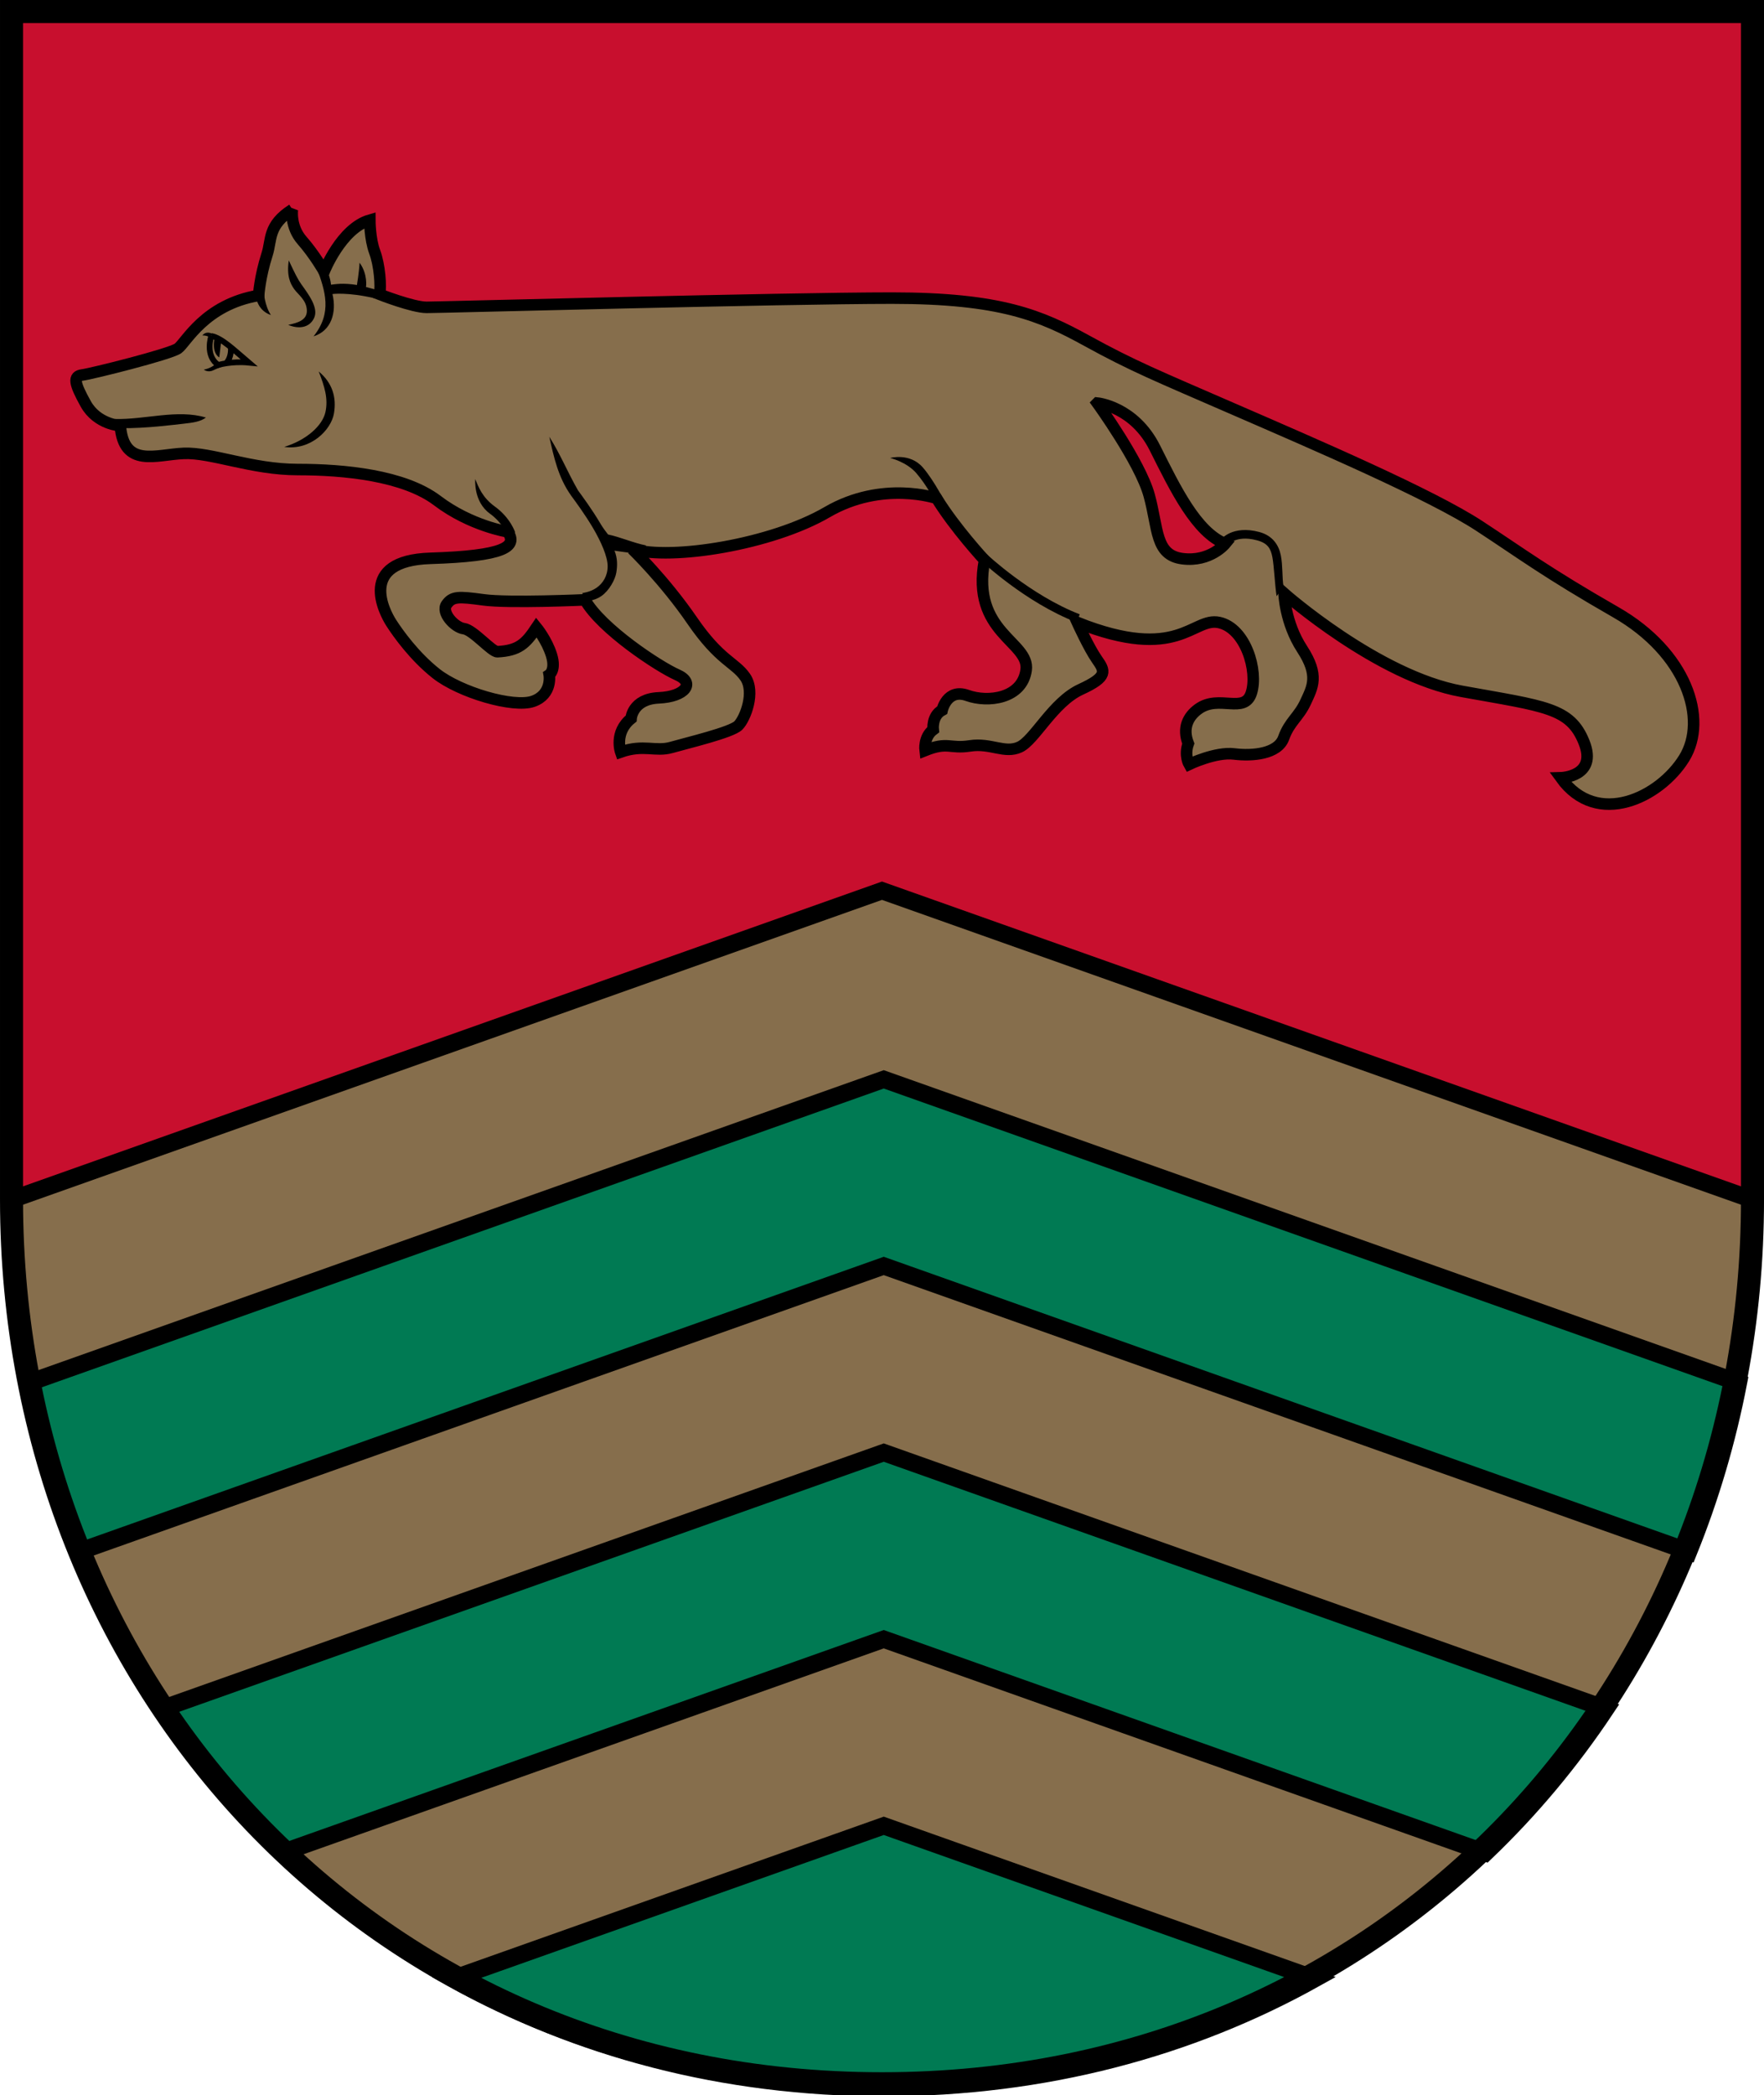 <?xml version="1.0" encoding="UTF-8" standalone="no"?>
<svg
   xmlns:dc="http://purl.org/dc/elements/1.1/"
   xmlns:cc="http://creativecommons.org/ns#"
   xmlns:rdf="http://www.w3.org/1999/02/22-rdf-syntax-ns#"
   xmlns:svg="http://www.w3.org/2000/svg"
   xmlns="http://www.w3.org/2000/svg"
   xmlns:sodipodi="http://sodipodi.sourceforge.net/DTD/sodipodi-0.dtd"
   xmlns:inkscape="http://www.inkscape.org/namespaces/inkscape"
   width="306.2"
   height="363.693"
   viewBox="0 0 81.015 96.227"
   version="1.1"
   id="svg8"
   sodipodi:docname="Varakļānu novads.svg"
   inkscape:version="1.0 (4035a4fb49, 2020-05-01)">
  <defs
     id="defs2" />
  <sodipodi:namedview
     inkscape:snap-others="false"
     inkscape:object-nodes="false"
     id="base"
     pagecolor="#ffffff"
     bordercolor="#666666"
     borderopacity="1.0"
     inkscape:pageopacity="0.0"
     inkscape:pageshadow="2"
     inkscape:zoom="1.8765984"
     inkscape:cx="184.07466"
     inkscape:cy="140.29526"
     inkscape:document-units="px"
     inkscape:current-layer="layer1"
     inkscape:document-rotation="0"
     showgrid="false"
     units="px"
     inkscape:window-width="1920"
     inkscape:window-height="1017"
     inkscape:window-x="-8"
     inkscape:window-y="-8"
     inkscape:window-maximized="1" />
  <g
     transform="translate(-10.962,-18.011)"
     inkscape:label="Шар 1"
     inkscape:groupmode="layer"
     id="layer1">
    <path
       style="color:#000000;display:inline;overflow:visible;visibility:visible;fill:#c80f2e;fill-opacity:1;fill-rule:evenodd;stroke:none;stroke-width:1.058;stroke-linecap:butt;stroke-linejoin:miter;stroke-miterlimit:4;stroke-dasharray:none;stroke-dashoffset:0;stroke-opacity:1;marker:none;marker-start:none;marker-mid:none;marker-end:none;enable-background:accumulate"
       d="m 11.491,18.54 v 54.563 c 0,22.206 16.496,40.605 39.979,40.605 23.483,0 39.979,-18.399 39.979,-40.605 V 18.54 Z"
       id="path915"
       sodipodi:nodetypes="cszscc" />
    <path
       style="color:#000000;display:inline;overflow:visible;visibility:visible;fill:#866e4c;fill-opacity:1;fill-rule:evenodd;stroke:#000000;stroke-width:0.794;stroke-linecap:butt;stroke-linejoin:miter;stroke-miterlimit:4;stroke-dasharray:none;stroke-dashoffset:0;stroke-opacity:1;marker:none;marker-start:none;marker-mid:none;marker-end:none;enable-background:accumulate"
       d="m 11.491,73.104 c 0,22.206 16.496,40.605 39.979,40.605 23.483,0 39.979,-18.399 39.979,-40.605 L 51.469,58.917 Z"
       id="path859"
       sodipodi:nodetypes="czccc" />
    <path
       transform="scale(0.265)"
       d="M 194.529,255.02 46.402,307.584 c 1.958,10.148 4.864,19.945 8.637,29.277 l 139.49,-49.5 139.492,49.5 c 3.772,-9.332 6.678,-19.129 8.637,-29.277 z m 0,64.684 -125.139,44.406 c 6.03,9.07 13.015,17.433 20.859,24.938 l 104.279,-37.004 104.279,37.004 c 7.844,-7.504 14.831,-15.867 20.861,-24.938 z m 0,64.682 -74.697,26.506 c 21.553,12.012 46.821,18.877 74.697,18.877 27.876,0 53.145,-6.865 74.697,-18.877 z"
       style="color:#000000;display:inline;overflow:visible;visibility:visible;fill:#007a53;fill-opacity:1;fill-rule:evenodd;stroke:#000000;stroke-width:3;stroke-linecap:butt;stroke-linejoin:miter;stroke-miterlimit:4;stroke-dasharray:none;stroke-dashoffset:0;stroke-opacity:1;marker:none;marker-start:none;marker-mid:none;marker-end:none;enable-background:accumulate"
       id="path861" />
    <g
       id="g913">
      <path
         id="path897"
         style="color:#000000;display:inline;overflow:visible;visibility:visible;fill:#866e4c;fill-opacity:1;fill-rule:evenodd;stroke:#000000;stroke-width:2;stroke-linecap:butt;stroke-linejoin:miter;stroke-miterlimit:4;stroke-dasharray:none;stroke-dashoffset:0;stroke-opacity:1;marker:none;marker-start:none;marker-mid:none;marker-end:none;enable-background:accumulate"
         d="m 92.033,104.279 c -4.279,2.72 -3.562,5.22 -4.371,7.736 -1.288,4.007 -1.469,7.15 -1.469,7.15 -9.392,1.599 -12.589,8.192 -13.988,9.191 -1.399,0.999 -14.987,4.396 -16.586,4.596 -1.599,0.2 -1.399,1.399 0.6,4.996 1.998,3.597 5.994,3.797 5.994,3.797 0.599,7.394 6.196,4.995 10.992,4.795 4.796,-0.2 11.79,2.799 19.783,2.799 7.993,0 18.383,0.998 24.178,5.395 5.795,4.396 12.189,5.396 12.189,5.396 1.798,2.598 -0.598,4.196 -13.387,4.596 -12.789,0.4 -7.951,9.392 -6.795,11.189 1.156,1.798 3.996,5.796 7.793,8.793 4.09,3.229 13.388,5.996 16.785,4.797 3.397,-1.199 2.799,-4.598 2.799,-4.598 0,0 1.198,-0.799 0.398,-3.396 -0.799,-2.598 -2.598,-4.795 -2.598,-4.795 -1.874,2.811 -3.089,4.012 -6.793,4.195 -0.999,0 -4.196,-3.796 -5.795,-3.996 -1.599,-0.2 -3.997,-2.798 -2.998,-4.197 0.999,-1.399 1.998,-1.398 6.395,-0.799 4.396,0.6 17.584,0 17.584,0 2.798,4.996 12.789,11.589 15.986,12.988 3.197,1.399 1.399,3.798 -3.197,3.998 -4.596,0.2 -4.795,3.596 -4.795,3.596 -2.997,2.398 -1.799,5.795 -1.799,5.795 3.997,-1.399 5.995,4.9e-4 8.793,-0.799 2.798,-0.799 10.391,-2.598 11.59,-3.797 1.199,-1.199 2.998,-5.795 1.199,-8.393 -1.798,-2.598 -4.395,-2.797 -9.191,-9.791 -4.796,-6.994 -10.393,-12.391 -10.393,-12.391 6.794,1.998 24.18,-0.799 33.771,-6.395 9.592,-5.595 18.984,-2.396 18.984,-2.396 3.197,5.196 8.305,10.703 8.305,10.703 -2.412,12.634 7.915,14.12 7.207,19.076 -0.708,4.956 -6.641,5.653 -10.174,4.381 -3.533,-1.272 -4.381,2.543 -4.381,2.543 -1.837,0.989 -1.555,3.391 -1.555,3.391 -1.696,1.272 -1.4,3.602 -1.4,3.602 3.997,-1.599 4.195,-0.245 7.793,-0.799 3.598,-0.554 5.994,1.398 8.592,0.199 2.598,-1.199 5.796,-7.794 10.592,-9.992 4.796,-2.198 4.196,-3.197 2.797,-5.195 -1.399,-1.998 -3.396,-6.395 -3.396,-6.395 17.585,6.994 19.983,-0.985 24.578,0 4.595,0.985 6.795,8.393 5.596,12.189 -1.199,3.797 -5.594,0.201 -9.191,2.799 -1.805,1.304 -2.801,3.314 -1.748,5.992 -0.746,2.063 0.148,3.6 0.148,3.6 0,0 4.598,-2.198 7.795,-1.799 3.197,0.4 7.593,7.4e-4 8.592,-2.797 0.999,-2.798 2.598,-3.598 3.797,-6.195 1.199,-2.598 2.398,-4.597 -0.6,-9.193 -2.997,-4.596 -3.131,-9.658 -3.131,-9.658 0,0 16.265,14.364 30.773,16.986 14.508,2.622 18.819,2.831 21.217,8.826 2.398,5.995 -4.031,6.16 -4.031,6.16 6.298,8.758 17.186,3.398 21.383,-3.396 4.196,-6.794 0.371,-18.281 -11.818,-25.275 -12.19,-6.994 -16.104,-10.011 -23.684,-14.973 -8.375,-5.482 -28.444,-14.105 -42.232,-20.1 -13.788,-5.995 -17.784,-7.594 -25.777,-11.99 -7.993,-4.396 -14.988,-7.395 -33.771,-7.395 -18.784,0 -78.268,1.6 -80.666,1.6 -2.398,0 -8.148,-2.256 -8.148,-2.256 0.283,-1.413 1.6e-4,-5.087 -0.848,-7.348 -0.848,-2.261 -0.848,-5.51 -0.848,-5.51 -4.946,1.413 -7.912,8.902 -7.912,8.902 0,0 -1.695,-2.967 -3.814,-5.369 -2.12,-2.402 -1.697,-5.371 -1.697,-5.371 z m 139.502,33.537 c 0,0 6.395,0.599 9.992,7.793 3.597,7.194 7.194,14.588 12.189,16.586 0,0 -2.597,3.197 -7.393,2.598 -4.796,-0.599 -4.198,-5.195 -5.797,-10.99 -1.599,-5.795 -8.992,-15.986 -8.992,-15.986 z"
         transform="scale(0.265)" />
      <path
         style="color:#000000;font-style:normal;font-variant:normal;font-weight:normal;font-stretch:normal;font-size:medium;line-height:normal;font-family:sans-serif;font-variant-ligatures:normal;font-variant-position:normal;font-variant-caps:normal;font-variant-numeric:normal;font-variant-alternates:normal;font-variant-east-asian:normal;font-feature-settings:normal;font-variation-settings:normal;text-indent:0;text-align:start;text-decoration:none;text-decoration-line:none;text-decoration-style:solid;text-decoration-color:#000000;letter-spacing:normal;word-spacing:normal;text-transform:none;writing-mode:lr-tb;direction:ltr;text-orientation:mixed;dominant-baseline:auto;baseline-shift:baseline;text-anchor:start;white-space:normal;shape-padding:0;shape-margin:0;inline-size:0;clip-rule:nonzero;display:inline;overflow:visible;visibility:visible;opacity:1;isolation:auto;mix-blend-mode:normal;color-interpolation:sRGB;color-interpolation-filters:linearRGB;solid-color:#000000;solid-opacity:1;vector-effect:none;fill:#000000;fill-opacity:1;fill-rule:evenodd;stroke:none;stroke-width:0.397;stroke-linecap:butt;stroke-linejoin:miter;stroke-miterlimit:4;stroke-dasharray:none;stroke-dashoffset:0;stroke-opacity:1;marker:none;color-rendering:auto;image-rendering:auto;shape-rendering:auto;text-rendering:auto;enable-background:accumulate;stop-color:#000000;stop-opacity:1"
         d="m 25.387,32.617 c 0.22,-0.472 -0.263,-1.096 -0.594,-1.562 -0.155,-0.222 -0.283,-0.473 -0.569,-1.086 -0.101,0.708 0.063,1.054 0.245,1.314 0.182,0.26 0.561,0.496 0.586,0.968 0.025,0.472 -0.44,0.591 -0.857,0.679 0.449,0.195 0.969,0.158 1.189,-0.314 z m 1.969,-1.518 c -0.64,-0.105 -1.018,-0.033 -1.191,-0.013 -0.033,-0.335 -0.171,-0.643 -0.305,-0.961 l -0.361,0.164 c 0.404,1.101 0.734,2.078 -0.138,3.17 0.819,-0.256 1.07,-1.097 0.87,-1.944 0.191,-0.022 1.041,-0.072 2.406,0.315 l -0.18,-0.456 c 0,0 -0.588,-0.155 -0.686,-0.181 0,0 0.095,-0.576 -0.295,-1.118 -0.031,0.537 -0.118,0.951 -0.12,1.024 z m -4.28,0.297 -0.372,0.106 c 0,0 -0.006,0.735 0.701,0.979 -0.297,-0.443 -0.329,-1.084 -0.329,-1.084 z m 3.222,5.609 c 0.129,-0.744 -0.072,-1.415 -0.699,-1.934 0.272,0.697 0.444,1.254 0.308,1.87 -0.136,0.616 -0.866,1.282 -1.893,1.595 1.221,0.176 2.155,-0.786 2.284,-1.53 z m -10.069,0.247 0.316,0.423 c 1.108,0.015 2.448,-0.161 2.86,-0.206 0.412,-0.045 0.766,-0.092 1.014,-0.282 -1.315,-0.395 -2.794,0.105 -4.19,0.066 z M 37.188,40.768 c 0.207,0.282 0.632,0.856 1.004,1.484 0.372,0.629 0.678,1.323 0.678,1.764 0,0.441 -0.218,0.788 -0.515,0.992 -0.297,0.204 -0.649,0.238 -0.649,0.238 l 0.109,0.381 c 0,0 0.407,0.005 0.764,-0.24 0.357,-0.245 0.636,-0.755 0.689,-1.081 0.053,-0.325 0.056,-0.662 -0.084,-1.004 0.497,0.075 0.776,0.105 1.259,0.178 l 0.189,-0.421 c -0.569,-0.109 -1.179,-0.384 -1.744,-0.501 -0.124,-0.157 -0.235,-0.304 -0.355,-0.508 -0.385,-0.652 -0.821,-1.238 -1.025,-1.518 -0.487,-0.848 -0.784,-1.613 -1.318,-2.462 0.208,0.937 0.411,1.873 0.998,2.696 z m 15.852,-1.033 c 0.498,0.569 0.906,1.379 0.906,1.379 l 0.503,0.121 c 0,0 -0.562,-1.135 -1.11,-1.762 -0.594,-0.679 -1.496,-0.429 -1.496,-0.429 0,0 0.744,0.173 1.197,0.69 z m -19.582,1.863 c 0.624,0.451 0.785,0.982 0.785,0.982 l 0.379,-0.119 c 0,0 -0.21,-0.664 -0.932,-1.186 -0.584,-0.421 -0.758,-0.913 -0.902,-1.26 0,0 -0.092,1.031 0.67,1.582 z m 35.334,0.844 c -0.599,-0.16 -1.046,-0.083 -1.338,0.047 -0.292,0.13 -0.441,0.324 -0.441,0.324 l 0.211,0.397 c 0,0 0.18,-0.263 0.393,-0.358 0.212,-0.094 0.552,-0.167 1.074,-0.027 0.499,0.133 0.631,0.382 0.707,0.771 0.076,0.39 0.114,1.279 0.194,1.796 l 0.318,-0.434 c -0.07,-0.455 -0.031,-0.967 -0.123,-1.438 -0.092,-0.47 -0.371,-0.912 -0.994,-1.078 z m -12.514,1.02 -0.273,0.287 c 0,0 2.032,1.928 4.402,2.846 l 0.143,-0.371 C 58.283,45.346 56.277,43.461 56.277,43.461 Z M 21.154,34.856 c 0,0 -0.189,0.06 -0.393,0.159 -0.257,0.124 -0.439,-0.028 -0.439,-0.028 0,0 0.299,-0.047 0.523,-0.243 z M 20.537,33.473 c 0,0 -0.122,-0.065 -0.28,-0.056 0,0 0.122,-0.187 0.365,-0.112 0.243,0.075 -0.084,0.168 -0.084,0.168 z m 0.271,0.131 c 0,0 -0.131,0.598 0.224,0.822 l 0.084,-0.701 z"
         id="path906"
         sodipodi:nodetypes="zccszczcccccccccccczcczczczcszcccscsccszccccscccsccccssccccsssccsssccssccccccccccscccccscccccc" />
      <path
         style="color:#000000;display:inline;overflow:visible;visibility:visible;fill:none;fill-rule:evenodd;stroke:#000000;stroke-width:0.265;stroke-linecap:butt;stroke-linejoin:miter;stroke-miterlimit:4;stroke-dasharray:none;stroke-dashoffset:0;stroke-opacity:1;marker:none;marker-start:none;marker-mid:none;marker-end:none;enable-background:accumulate"
         d="m 20.665,33.442 c 0,0 -0.309,0.907 0.325,1.33 0,0 0.608,-0.185 1.401,-0.106 -0.658,-0.557 -1.241,-1.139 -1.726,-1.224 z m 0.9,0.56 c 0,0 0.037,0.411 -0.206,0.673"
         id="path908"
         sodipodi:nodetypes="cccccc" />
    </g>
    <path
       sodipodi:nodetypes="cszscc"
       id="path844"
       d="m 11.491,18.54 v 54.563 c 0,22.206 16.496,40.605 39.979,40.605 23.483,0 39.979,-18.399 39.979,-40.605 V 18.54 Z"
       style="color:#000000;display:inline;overflow:visible;visibility:visible;fill:none;fill-rule:evenodd;stroke:#000000;stroke-width:1.058;stroke-linecap:butt;stroke-linejoin:miter;stroke-miterlimit:4;stroke-dasharray:none;stroke-dashoffset:0;stroke-opacity:1;marker:none;marker-start:none;marker-mid:none;marker-end:none;enable-background:accumulate" />
  </g>
</svg>
